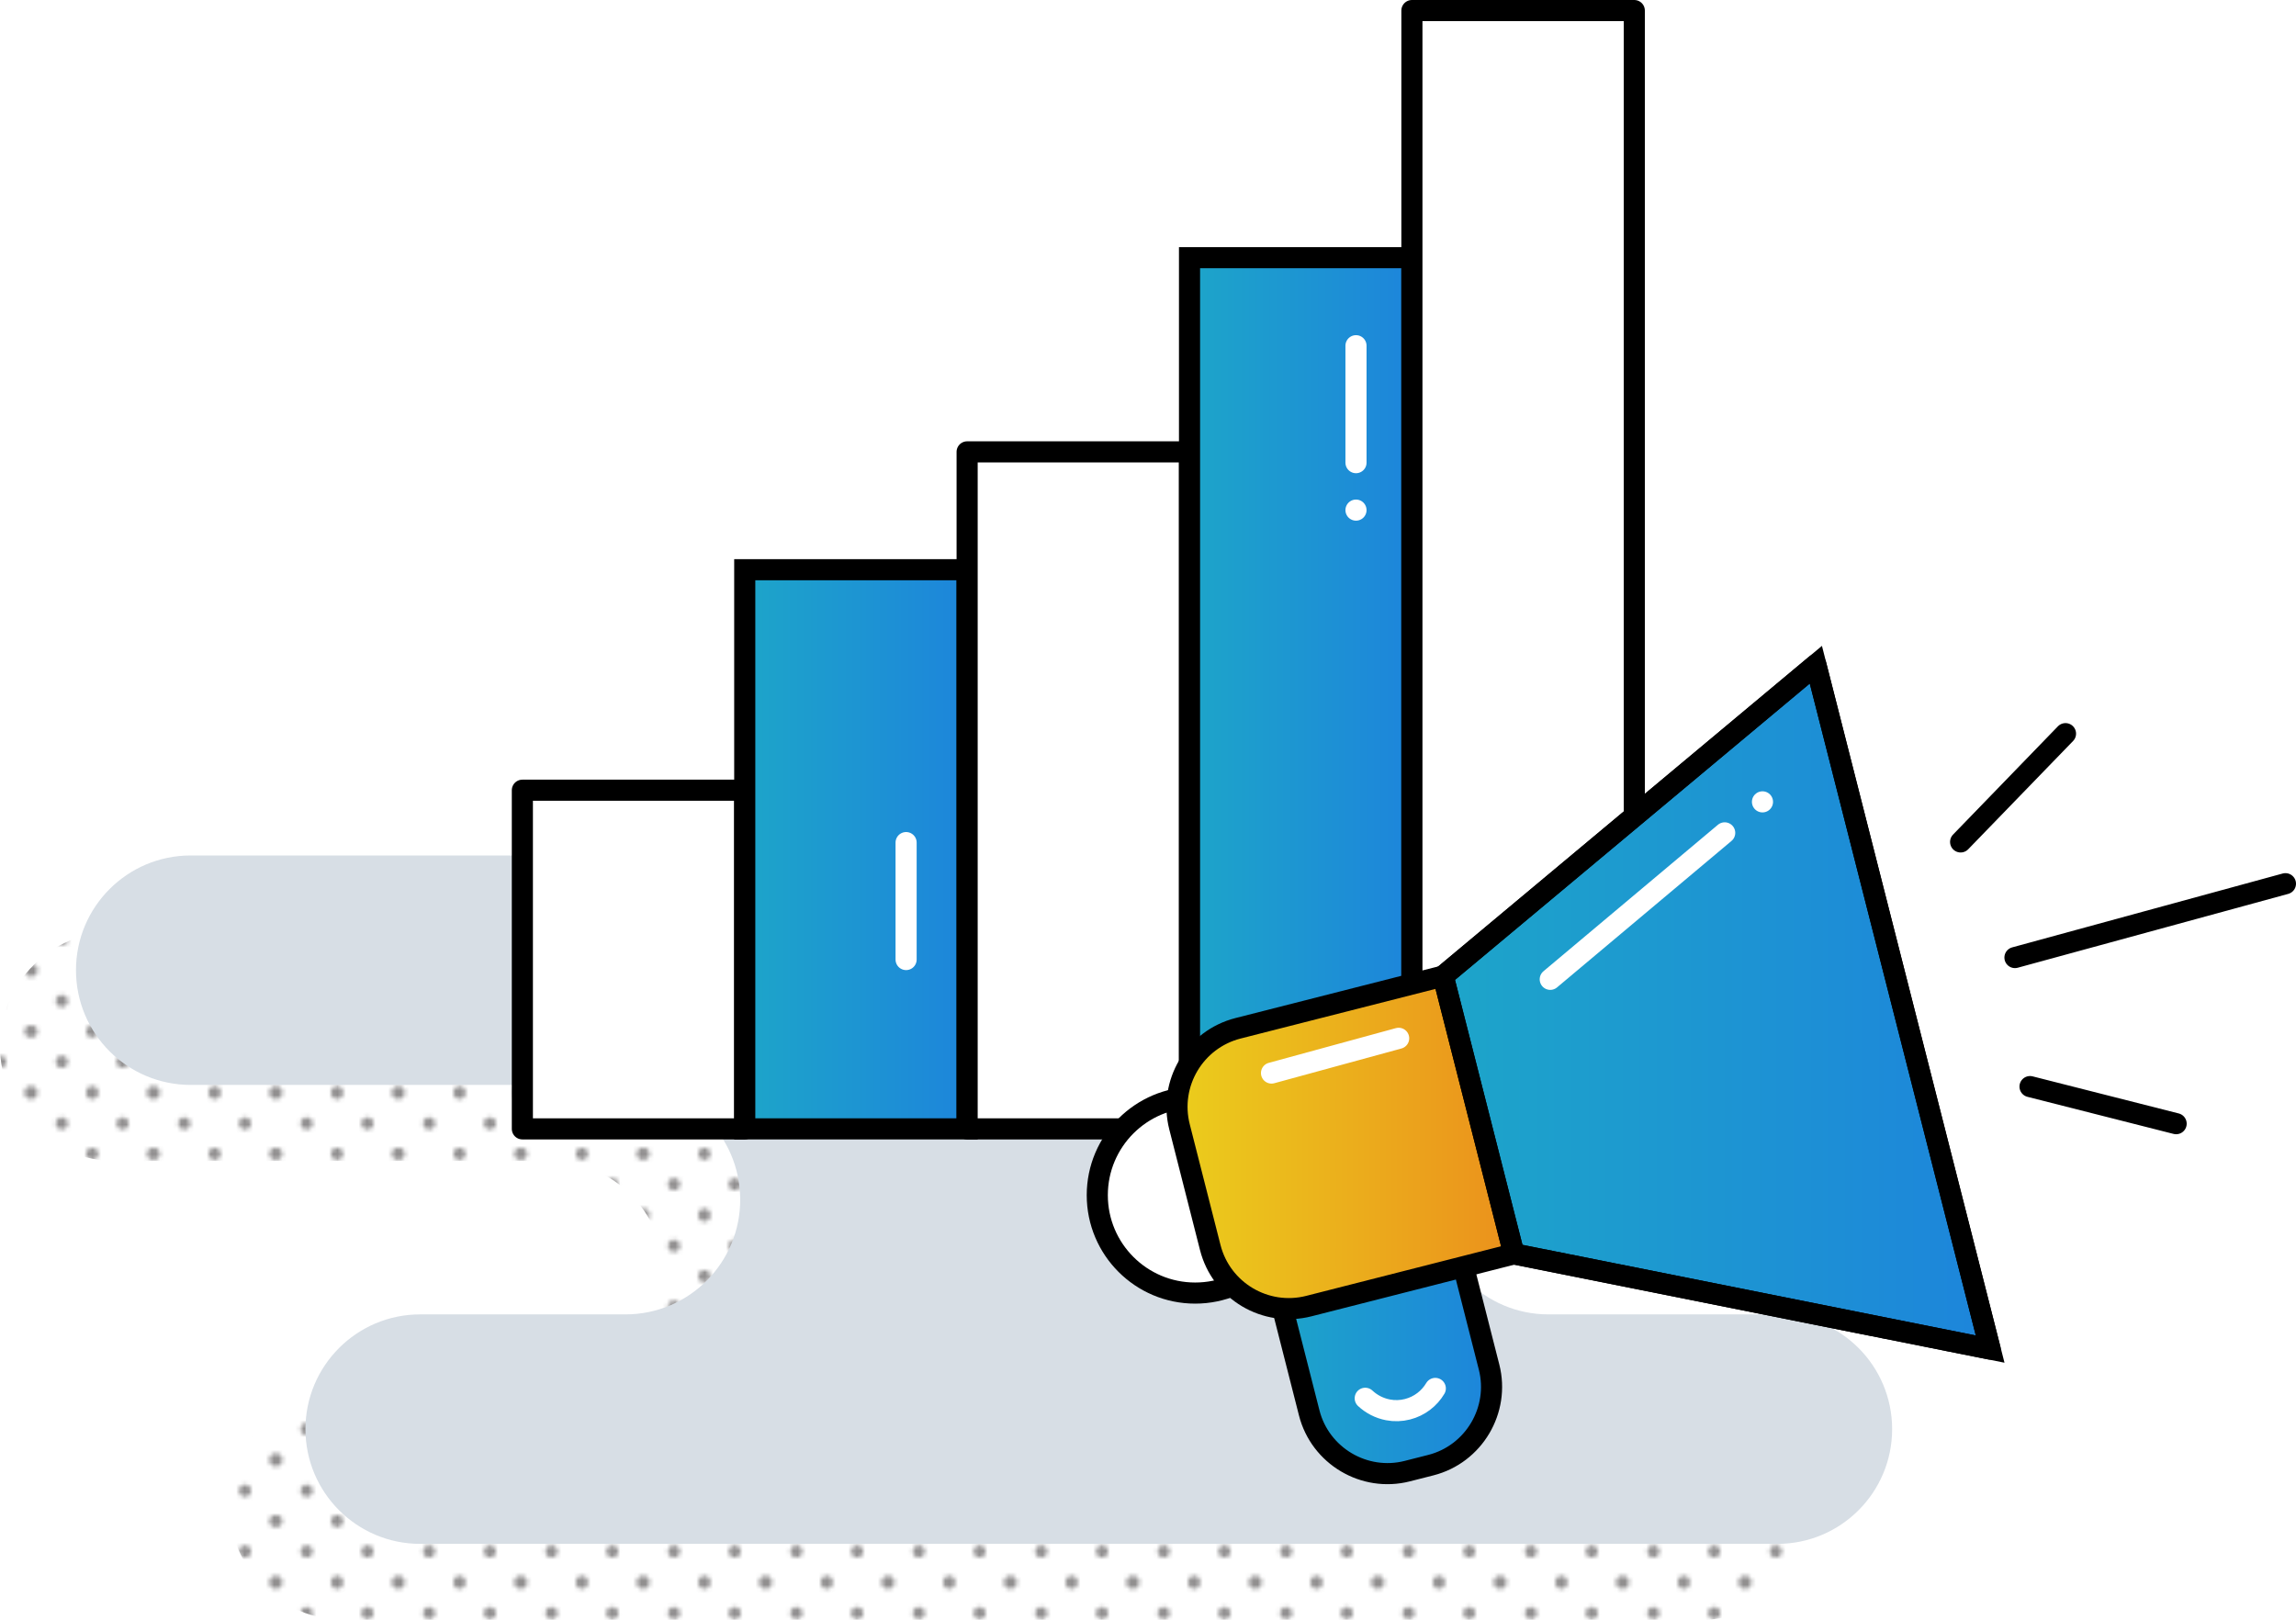 <?xml version="1.0" encoding="utf-8"?>
<!-- Generator: Adobe Illustrator 17.0.0, SVG Export Plug-In . SVG Version: 6.00 Build 0)  -->
<!DOCTYPE svg PUBLIC "-//W3C//DTD SVG 1.1//EN" "http://www.w3.org/Graphics/SVG/1.1/DTD/svg11.dtd">
<svg version="1.1" id="Layer_1" xmlns="http://www.w3.org/2000/svg" xmlns:xlink="http://www.w3.org/1999/xlink" x="0px" y="0px"
	 width="543.877px" height="383.722px" viewBox="0 0 543.877 383.722" enable-background="new 0 0 543.877 383.722"
	 xml:space="preserve">
<pattern  x="-209.642" y="-89.074" width="28.8" height="28.801" patternUnits="userSpaceOnUse" id="_x31_0_dpi_20_x25_" viewBox="1.44 -30.24 28.8 28.801" overflow="visible">
	<g>
		<polygon fill="none" points="1.44,-30.24 30.24,-30.24 30.24,-1.439 1.44,-1.439 		"/>
		<g>
			<path fill="#231F20" d="M30.24,0c0.795,0,1.44-0.645,1.44-1.439c0-0.795-0.645-1.439-1.44-1.439c-0.796,0-1.44,0.645-1.44,1.439
				C28.8-0.645,29.444,0,30.24,0z"/>
			<path fill="#231F20" d="M15.84,0c0.795,0,1.441-0.645,1.441-1.439c0-0.795-0.646-1.439-1.441-1.439
				c-0.796,0-1.439,0.645-1.439,1.439C14.4-0.645,15.044,0,15.84,0z"/>
			<path fill="#231F20" d="M30.24-14.398c0.795,0,1.44-0.646,1.44-1.441c0-0.795-0.645-1.44-1.44-1.44
				c-0.796,0-1.44,0.645-1.44,1.44C28.8-15.045,29.444-14.398,30.24-14.398z"/>
			<path fill="#231F20" d="M15.84-14.398c0.795,0,1.441-0.646,1.441-1.441c0-0.795-0.646-1.44-1.441-1.44
				c-0.796,0-1.439,0.645-1.439,1.44C14.4-15.045,15.044-14.398,15.84-14.398z"/>
			<path fill="#231F20" d="M8.64-7.199c0.795,0,1.44-0.645,1.44-1.439c0-0.797-0.646-1.441-1.44-1.441
				C7.844-10.08,7.2-9.436,7.2-8.639C7.2-7.844,7.844-7.199,8.64-7.199z"/>
			<path fill="#231F20" d="M23.04-7.199c0.795,0,1.44-0.645,1.44-1.439c0-0.797-0.646-1.441-1.44-1.441
				c-0.796,0-1.44,0.645-1.44,1.441C21.6-7.844,22.244-7.199,23.04-7.199z"/>
			<path fill="#231F20" d="M8.64-21.6c0.795,0,1.44-0.645,1.44-1.44c0-0.797-0.646-1.441-1.44-1.441
				c-0.796,0-1.439,0.645-1.439,1.441C7.2-22.244,7.844-21.6,8.64-21.6z"/>
			<path fill="#231F20" d="M23.04-21.6c0.795,0,1.44-0.645,1.44-1.44c0-0.797-0.646-1.441-1.44-1.441
				c-0.796,0-1.44,0.645-1.44,1.441C21.6-22.244,22.244-21.6,23.04-21.6z"/>
		</g>
		<g>
			<path fill="#231F20" d="M1.44,0C2.235,0,2.88-0.645,2.88-1.439c0-0.795-0.645-1.439-1.439-1.439C0.645-2.879,0-2.234,0-1.439
				C0-0.645,0.645,0,1.44,0z"/>
			<path fill="#231F20" d="M1.44-14.398c0.795,0,1.439-0.646,1.439-1.441c0-0.795-0.645-1.44-1.439-1.44
				c-0.796,0-1.44,0.645-1.44,1.44C0-15.045,0.645-14.398,1.44-14.398z"/>
		</g>
		<g>
			<path fill="#231F20" d="M30.24-28.801c0.795,0,1.44-0.644,1.44-1.439c0-0.795-0.645-1.44-1.44-1.44
				c-0.796,0-1.44,0.645-1.44,1.44C28.8-29.445,29.444-28.801,30.24-28.801z"/>
			<path fill="#231F20" d="M15.84-28.801c0.795,0,1.441-0.644,1.441-1.439c0-0.795-0.646-1.44-1.441-1.44
				c-0.796,0-1.439,0.645-1.439,1.44C14.4-29.445,15.044-28.801,15.84-28.801z"/>
		</g>
		<g>
			<path fill="#231F20" d="M1.44-28.801c0.795,0,1.439-0.644,1.439-1.439c0-0.795-0.645-1.44-1.439-1.44
				C0.645-31.68,0-31.035,0-30.24C0-29.445,0.645-28.801,1.44-28.801z"/>
		</g>
	</g>
</pattern>
<g opacity="0.5">
	<g>
		<g>
			<pattern  id="SVGID_1_" xlink:href="#_x31_0_dpi_20_x25_" patternTransform="matrix(1 0 0 1 -130.909 0)">
			</pattern>
			<path fill="url(#SVGID_1_)" d="M54.358,356.547L54.358,356.547c0.002,15.009,12.17,27.176,27.179,27.176h321.492
				c15.011,0,27.179-12.168,27.179-27.179v0c0-15.011-12.168-27.179-27.179-27.179h-54.236c-15.011,0-27.179-12.169-27.179-27.179v0
				c0-15.011,12.169-27.179,27.179-27.179h54.236c15.011,0,27.179-12.169,27.179-27.179v0c0-15.011-12.168-27.179-27.179-27.179
				H27.179C12.168,220.647,0,232.816,0,247.827v0c0,15.011,12.169,27.179,27.179,27.179h102.984
				c14.917,0,27.046,12.022,27.178,26.938v0c0.134,15.104-12.073,27.42-27.178,27.42H81.537
				C66.525,329.364,54.356,341.535,54.358,356.547z"/>
		</g>
	</g>
</g>
<g>
	<g>
		<g>
			<path fill="#D7DEE5" d="M72.358,338.547L72.358,338.547c0.002,15.009,12.17,27.176,27.179,27.176h321.492
				c15.011,0,27.179-12.168,27.179-27.179v0c0-15.011-12.168-27.179-27.179-27.179h-54.236c-15.011,0-27.179-12.169-27.179-27.179v0
				c0-15.011,12.169-27.179,27.179-27.179h54.236c15.011,0,27.179-12.169,27.179-27.179v0c0-15.011-12.168-27.179-27.179-27.179
				H45.179C30.168,202.647,18,214.816,18,229.827v0c0,15.011,12.169,27.179,27.179,27.179h102.984
				c14.917,0,27.046,12.022,27.178,26.938v0c0.134,15.104-12.073,27.42-27.178,27.42H99.537
				C84.525,311.364,72.356,323.535,72.358,338.547z"/>
		</g>
	</g>
</g>
<rect x="123.737" y="187.192" fill="#FFFFFF" stroke="#000000" stroke-width="5" stroke-linecap="round" stroke-linejoin="round" stroke-miterlimit="10" width="52.679" height="80.224"/>
<linearGradient id="SVGID_2_" gradientUnits="userSpaceOnUse" x1="176.416" y1="201.187" x2="229.095" y2="201.187">
	<stop  offset="0" style="stop-color:#1DA5C9"/>
	<stop  offset="1" style="stop-color:#1D85DB"/>
</linearGradient>
<rect x="176.416" y="134.958" fill="url(#SVGID_2_)" stroke="#000000" stroke-width="5" stroke-miterlimit="10" width="52.679" height="132.458"/>
<rect x="229.095" y="107.043" fill="#FFFFFF" stroke="#000000" stroke-width="5" stroke-linecap="round" stroke-linejoin="round" stroke-miterlimit="10" width="52.679" height="160.373"/>
<linearGradient id="SVGID_3_" gradientUnits="userSpaceOnUse" x1="281.774" y1="164.23" x2="334.453" y2="164.23">
	<stop  offset="0" style="stop-color:#1DA5C9"/>
	<stop  offset="1" style="stop-color:#1D85DB"/>
</linearGradient>
<rect x="281.774" y="61.044" fill="url(#SVGID_3_)" stroke="#000000" stroke-width="5" stroke-miterlimit="10" width="52.679" height="206.372"/>
<rect x="334.453" y="2.5" fill="#FFFFFF" stroke="#000000" stroke-width="5" stroke-linecap="round" stroke-linejoin="round" stroke-miterlimit="10" width="52.679" height="264.916"/>
<path fill="#228BCA" stroke="#000000" stroke-width="5" stroke-linecap="round" stroke-linejoin="round" stroke-miterlimit="10" d="
	M296.878,260.85"/>
<g>
	<path fill="#228BCA" d="M338.937,347.074l-5.588,1.423c-10.18,2.592-20.629-3.616-23.221-13.795l-7.868-30.899
		c-2.592-10.18,3.616-20.629,13.795-23.221l5.588-1.423c10.18-2.592,20.629,3.616,23.221,13.795l7.868,30.899
		C355.325,334.032,349.117,344.482,338.937,347.074z"/>
	<linearGradient id="SVGID_4_" gradientUnits="userSpaceOnUse" x1="301.671" y1="313.827" x2="353.322" y2="313.827">
		<stop  offset="0" style="stop-color:#1DA5C9"/>
		<stop  offset="1" style="stop-color:#1D85DB"/>
	</linearGradient>
	<path fill="url(#SVGID_4_)" stroke="#000000" stroke-width="5" stroke-miterlimit="10" d="M338.937,347.074l-5.588,1.423
		c-10.18,2.592-20.629-3.616-23.221-13.795l-7.868-30.899c-2.592-10.18,3.616-20.629,13.795-23.221l5.588-1.423
		c10.18-2.592,20.629,3.616,23.221,13.795l7.868,30.899C355.325,334.032,349.117,344.482,338.937,347.074z"/>
	
		<path fill="#228BCA" stroke="#000000" stroke-width="5" stroke-linecap="round" stroke-linejoin="round" stroke-miterlimit="10" d="
		M322.045,335.717"/>
	<path fill="none" stroke="#FFFFFF" stroke-width="5" stroke-linecap="round" stroke-miterlimit="10" d="M339.995,328.902
		c-1.407,2.369-3.717,4.202-6.592,4.935c-1.523,0.388-3.075,0.436-4.612,0.144c-2.061-0.392-3.922-1.365-5.397-2.743"/>
	
		<circle fill="#FFFFFF" stroke="#000000" stroke-width="5" stroke-linecap="round" stroke-linejoin="round" stroke-miterlimit="10" cx="283.114" cy="283.125" r="23.189"/>
	<linearGradient id="SVGID_5_" gradientUnits="userSpaceOnUse" x1="278.808" y1="270.517" x2="359.324" y2="270.517">
		<stop  offset="0" style="stop-color:#EBCD1C"/>
		<stop  offset="1" style="stop-color:#EB901C"/>
	</linearGradient>
	
		<path fill="url(#SVGID_5_)" stroke="#000000" stroke-width="5" stroke-linecap="round" stroke-linejoin="round" stroke-miterlimit="10" d="
		M359.324,296.848l-49.285,12.55c-10.281,2.618-20.737-3.594-23.355-13.875l-7.278-28.58c-2.618-10.281,3.594-20.737,13.875-23.355
		l49.285-12.55L359.324,296.848z"/>
	<linearGradient id="SVGID_6_" gradientUnits="userSpaceOnUse" x1="341.851" y1="238.521" x2="471.422" y2="238.521">
		<stop  offset="0" style="stop-color:#1DA5C9"/>
		<stop  offset="1" style="stop-color:#1D85DB"/>
	</linearGradient>
	<polygon fill="url(#SVGID_6_)" stroke="#000000" stroke-width="5" stroke-miterlimit="10" points="471.422,319.58 358.609,297.03 
		341.851,231.22 430.14,157.462 	"/>
	
		<polygon fill="none" stroke="#000000" stroke-width="5" stroke-linecap="round" stroke-linejoin="round" stroke-miterlimit="10" points="
		471.422,319.58 358.609,297.03 341.851,231.22 430.14,157.462 	"/>
	
		<line fill="none" stroke="#FFFFFF" stroke-width="5" stroke-linecap="round" stroke-miterlimit="10" x1="331.316" y1="245.963" x2="301.195" y2="254.192"/>
	
		<line fill="none" stroke="#FFFFFF" stroke-width="5" stroke-linecap="round" stroke-miterlimit="10" x1="367.223" y1="231.991" x2="408.548" y2="197.295"/>
	
		<line fill="none" stroke="#FFFFFF" stroke-width="5" stroke-linecap="round" stroke-miterlimit="10" x1="417.496" y1="189.951" x2="417.496" y2="189.951"/>
	
		<line fill="none" stroke="#000000" stroke-width="5" stroke-linecap="round" stroke-linejoin="round" stroke-miterlimit="10" x1="477.303" y1="226.833" x2="541.377" y2="209.339"/>
	
		<line fill="none" stroke="#000000" stroke-width="5" stroke-linecap="round" stroke-linejoin="round" stroke-miterlimit="10" x1="464.432" y1="199.444" x2="489.278" y2="173.794"/>
	
		<line fill="none" stroke="#000000" stroke-width="5" stroke-linecap="round" stroke-linejoin="round" stroke-miterlimit="10" x1="480.871" y1="257.4" x2="515.484" y2="266.186"/>
</g>
<line fill="none" stroke="#FFFFFF" stroke-width="5" stroke-linecap="round" stroke-miterlimit="10" x1="321.208" y1="81.897" x2="321.208" y2="109.6"/>
<line fill="none" stroke="#FFFFFF" stroke-width="5" stroke-linecap="round" stroke-miterlimit="10" x1="321.208" y1="120.839" x2="321.208" y2="120.839"/>
<line fill="none" stroke="#FFFFFF" stroke-width="5" stroke-linecap="round" stroke-miterlimit="10" x1="214.637" y1="199.6" x2="214.637" y2="227.304"/>
</svg>
